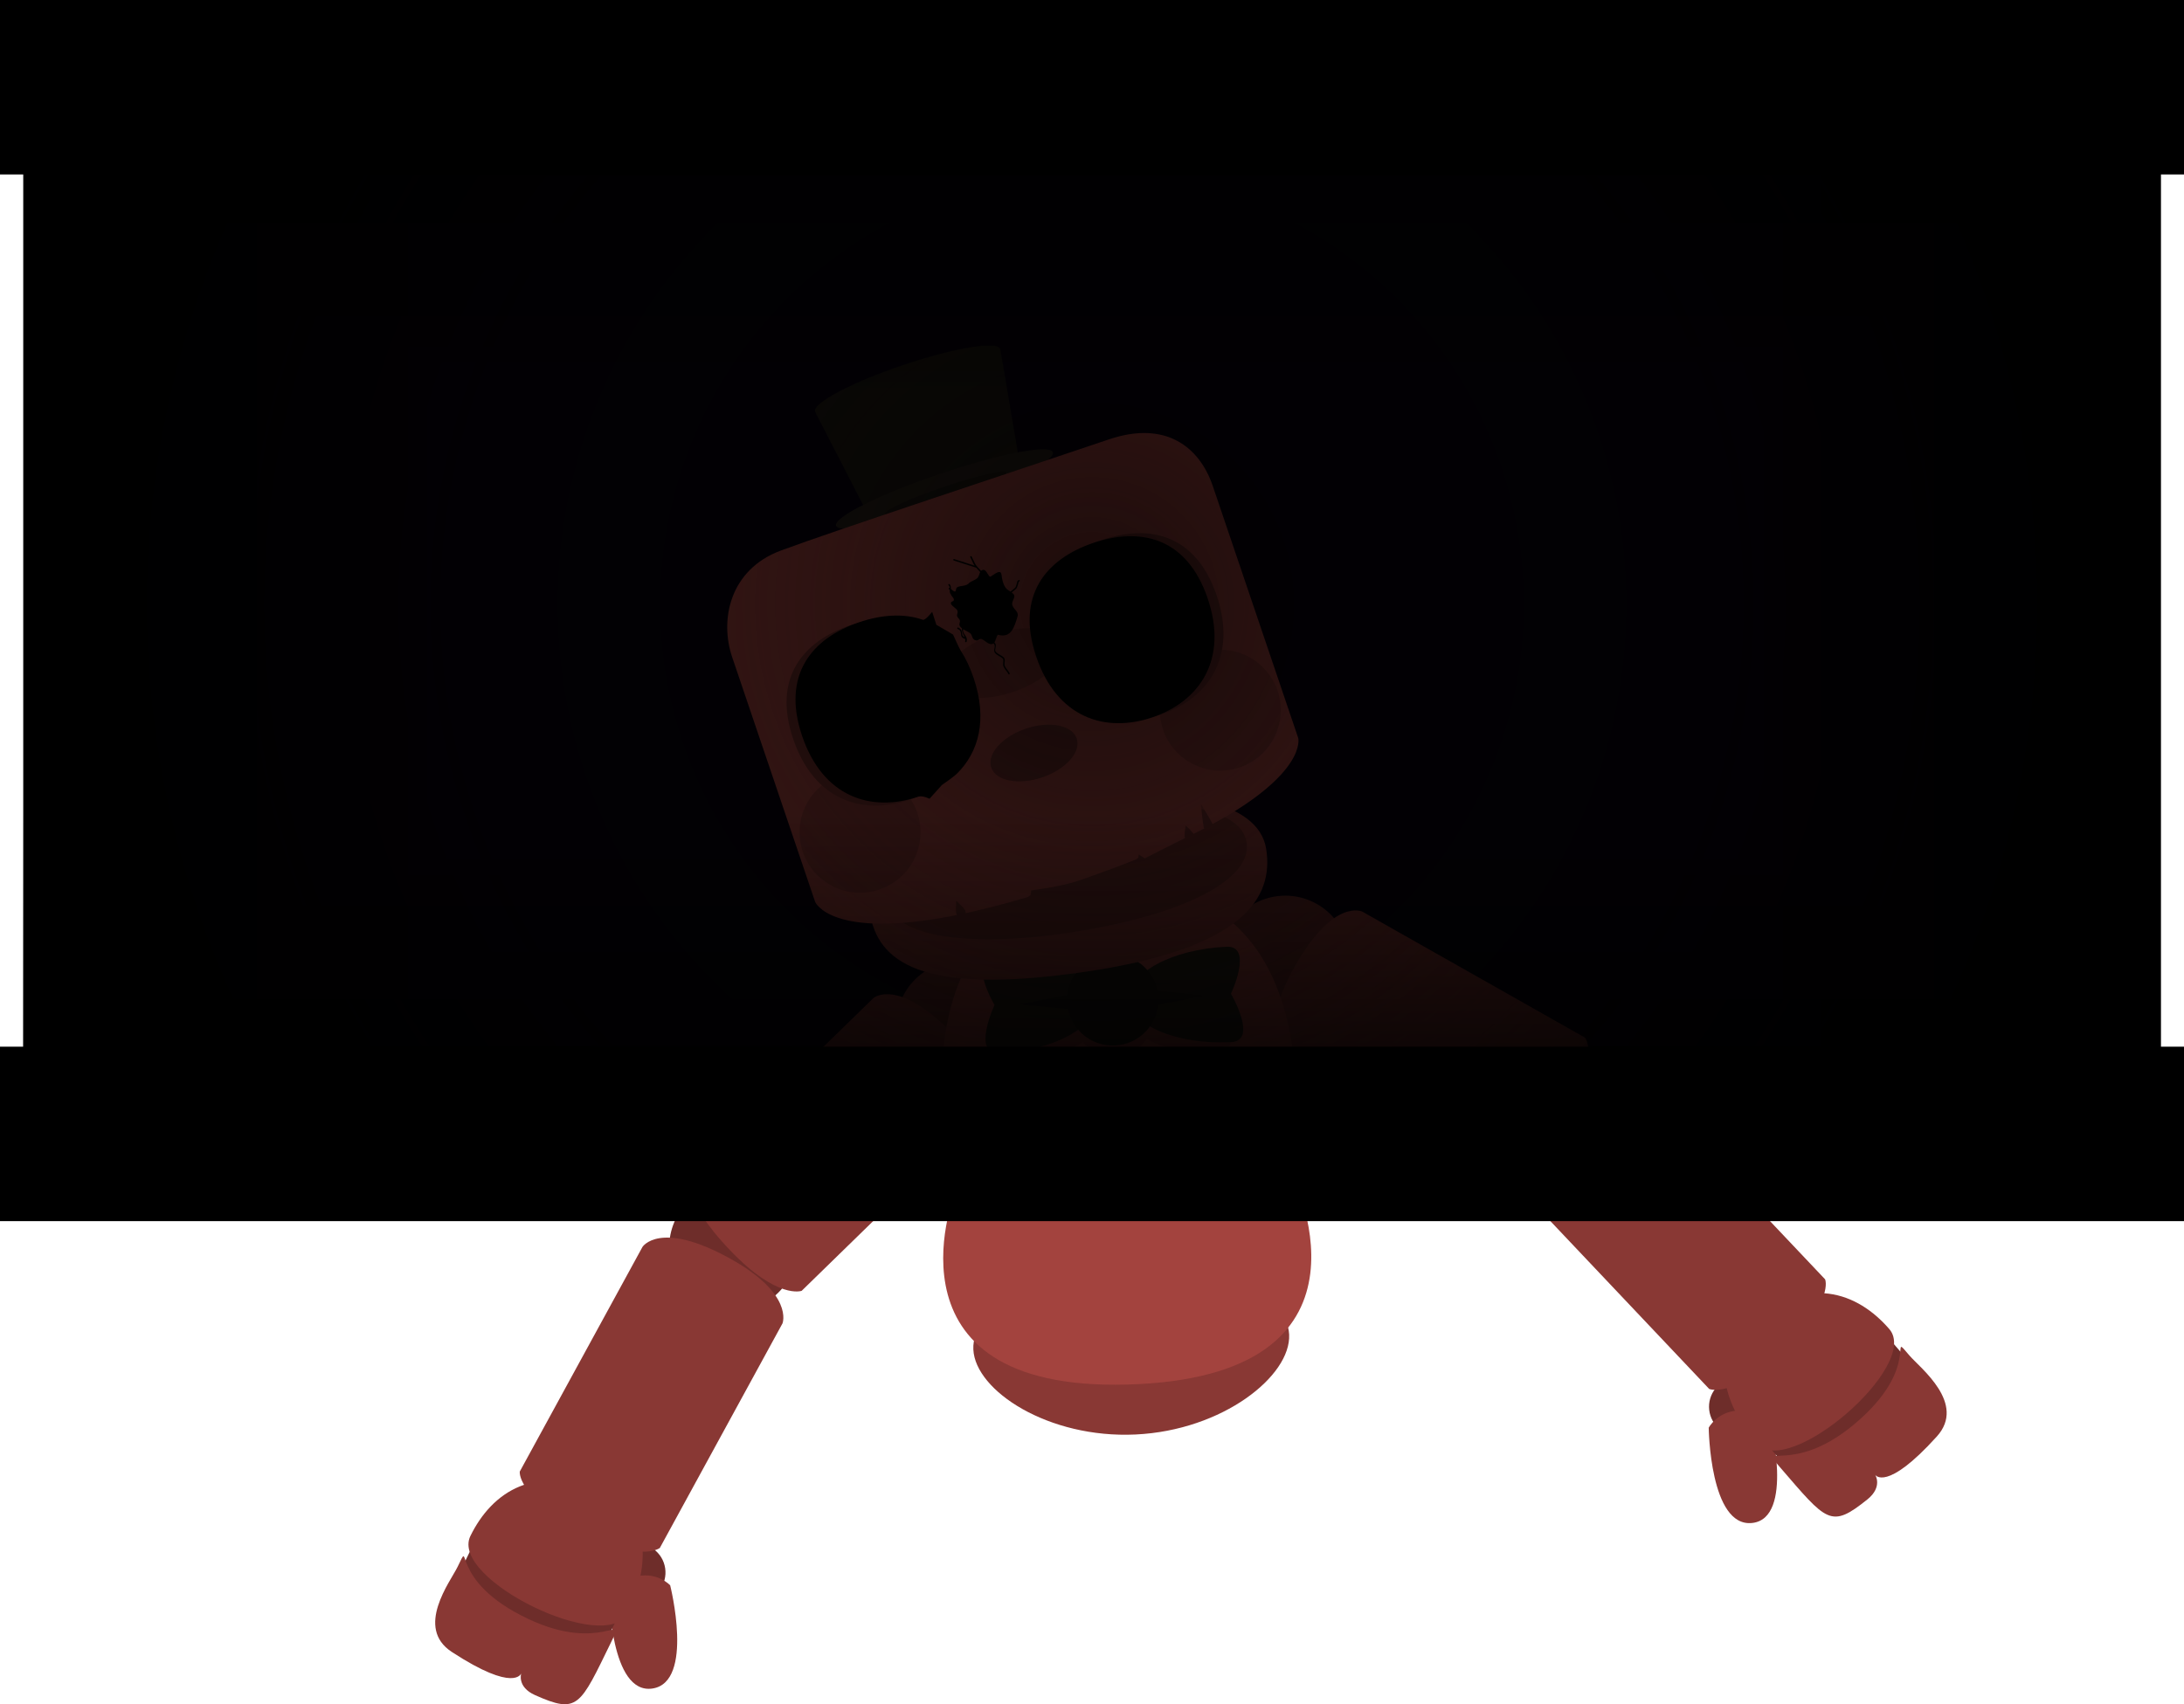 <svg version="1.1" xmlns="http://www.w3.org/2000/svg" xmlns:xlink="http://www.w3.org/1999/xlink" width="751" height="586.164" viewBox="0,0,751,586.164"><defs><radialGradient cx="360" cy="177.815" r="367.507" gradientUnits="userSpaceOnUse" id="color-1"><stop offset="0" stop-color="#000000" stop-opacity="0.839"/><stop offset="1" stop-color="#000000" stop-opacity="0"/></radialGradient><radialGradient cx="360" cy="177.815" r="367.508" gradientUnits="userSpaceOnUse" id="color-2"><stop offset="0" stop-color="#000000" stop-opacity="0"/><stop offset="1" stop-color="#000000"/></radialGradient><linearGradient x1="-5.242" y1="181.058" x2="150.659" y2="181.058" gradientUnits="userSpaceOnUse" id="color-3"><stop offset="0" stop-color="#000000"/><stop offset="1" stop-color="#000000" stop-opacity="0"/></linearGradient><linearGradient x1="727.508" y1="177.815" x2="571.606" y2="177.815" gradientUnits="userSpaceOnUse" id="color-4"><stop offset="0" stop-color="#000000"/><stop offset="1" stop-color="#000000" stop-opacity="0"/></linearGradient><linearGradient x1="360.247" y1="-17.14" x2="360.247" y2="110.488" gradientUnits="userSpaceOnUse" id="color-5"><stop offset="0" stop-color="#000000"/><stop offset="1" stop-color="#000000" stop-opacity="0"/></linearGradient><linearGradient x1="359.272" y1="377.38" x2="359.272" y2="249.753" gradientUnits="userSpaceOnUse" id="color-6"><stop offset="0" stop-color="#000000"/><stop offset="1" stop-color="#000000" stop-opacity="0"/></linearGradient></defs><g transform="translate(15.5,30)"><g data-paper-data="{&quot;isPaintingLayer&quot;:true}" fill-rule="nonzero" stroke-linecap="butt" stroke-linejoin="miter" stroke-miterlimit="10" stroke-dasharray="" stroke-dashoffset="0" style="mix-blend-mode: normal"><path d="M-7.117,370.424v-384.384h732.733v384.384z" fill="#07010e" stroke="none" stroke-width="0"/><g stroke="none"><g stroke-width="0"><g><g><g><path d="M193.521,512.312c-0.809,-5.442 2.947,-10.509 8.389,-11.318c5.442,-0.809 10.509,2.947 11.318,8.389c0.809,5.442 -2.947,10.509 -8.389,11.318c-5.442,0.809 -10.509,-2.947 -11.318,-8.389z" fill="#6e2d2a"/><path d="M208.841,550.758c-14.515,2.158 -14.885,-32.38 -14.885,-32.38c0,0 1.253,-4.663 10.01,-6.305c6.847,-1.284 10.982,3.184 10.982,3.184c0,0 8.408,33.343 -6.107,35.5z" fill="#893834"/></g><path d="M137.568,521.056l11.214,-22.962l49.954,24.395l-11.214,22.962z" fill="#6e2d2a"/><path d="M200.347,524.721c-7.243,14.831 -61.34,-11.587 -54.098,-26.418c7.243,-14.831 22.464,-26.145 47.521,-13.908c14.939,7.295 13.819,25.495 6.576,40.326z" fill="#893834"/><path d="M194.682,534.728c-10.813,22.141 -11.396,24.899 -26.225,18.283c-6.25,-2.788 -4.734,-7.476 -4.734,-7.476c0,0 -2.125,6.834 -23.848,-7.35c-12.8,-8.358 -0.506,-24.199 1.966,-29.261c5.301,-10.855 -3.877,4.649 24.409,17.945c25.337,11.91 33.733,-2.995 28.432,7.859z" fill="#893834"/></g><g><path d="M217.316,388.391c5.828,-10.672 19.204,-14.599 29.876,-8.77c10.672,5.828 14.599,19.204 8.77,29.876c-5.828,10.672 -19.204,14.599 -29.876,8.77c-10.672,-5.828 -14.599,-19.204 -8.77,-29.876z" fill="#6e2d2a"/><path d="M163.237,476.12l42.188,-77.25c0,0 5.819,-9.272 29.629,3.731c22.649,12.369 18.521,22.564 18.521,22.564l-42.188,77.25c0,0 -7.007,5.415 -27.54,-6.049c-21.91,-12.233 -20.609,-20.247 -20.609,-20.247z" fill="#893834"/></g><g><path d="M299.324,306.715c8.705,-8.49 22.645,-8.315 31.134,0.391c8.49,8.705 8.315,22.645 -0.391,31.134c-8.705,8.49 -22.645,8.315 -31.134,-0.391c-8.49,-8.705 -8.315,-22.645 0.391,-31.134z" fill="#6e2d2a"/><path d="M221.863,374.692l63.016,-61.453c0,0 8.285,-7.154 27.226,12.268c18.017,18.475 11.077,27.009 11.077,27.009l-63.016,61.453c0,0 -8.288,3.119 -24.549,-13.871c-17.351,-18.128 -13.754,-25.407 -13.754,-25.407z" fill="#893834"/></g></g><g><g><g><path d="M583.231,463.733c-5.468,0.605 -10.392,-3.337 -10.998,-8.805c-0.605,-5.468 3.337,-10.392 8.805,-10.998c5.468,-0.605 10.392,3.337 10.998,8.805c0.605,5.468 -3.337,10.392 -8.805,10.998z" fill="#6e2d2a"/><path d="M572.068,461.047c0,0 2.86,-5.375 9.807,-5.879c8.886,-0.645 11.287,3.544 11.287,3.544c0,0 8.449,33.49 -6.136,35.105c-14.585,1.615 -14.958,-32.77 -14.958,-32.77z" fill="#893834"/></g><path d="M606.287,483.248l-16.698,-19.344l42.082,-36.326l16.698,19.344z" fill="#6e2d2a"/><path d="M584.676,425.805c21.109,-18.222 38.712,-11.164 49.497,1.33c10.785,12.494 -34.788,51.834 -45.573,39.34c-10.785,-12.494 -16.509,-29.807 -3.924,-40.67z" fill="#893834"/><path d="M622.117,459.856c23.96,-20.069 11.133,-32.72 19.026,-23.576c3.681,4.264 19.608,16.447 9.363,27.792c-17.388,19.255 -21.186,13.188 -21.186,13.188c0,0 2.661,4.146 -2.671,8.436c-12.652,10.179 -13.919,7.661 -30.02,-10.991c-7.894,-9.144 4.025,3.128 25.488,-14.85z" fill="#893834"/></g><g><path d="M536.565,370.104c-8.833,8.357 -22.768,7.971 -31.125,-0.862c-8.357,-8.833 -7.971,-22.768 0.862,-31.125c8.833,-8.357 22.768,-7.971 31.125,0.862c8.357,8.833 7.971,22.768 -0.862,31.125z" fill="#6e2d2a"/><path d="M597.325,434.851c-16.932,16.321 -25.088,12.872 -25.088,12.872l-60.492,-63.939c0,0 -6.591,-8.806 12.155,-26.541c19.707,-18.645 27.698,-11.163 27.698,-11.163l60.492,63.939c0,0 3.302,7.417 -14.765,24.833z" fill="#893834"/></g><g><path d="M445.621,310.92c-5.989,10.582 -19.423,14.306 -30.005,8.317c-10.582,-5.989 -14.306,-19.423 -8.317,-30.005c5.989,-10.582 19.423,-14.306 30.005,-8.317c10.582,5.989 14.306,19.423 8.317,30.005z" fill="#6e2d2a"/><path d="M522.717,354.966c-11.391,20.574 -20.201,19.672 -20.201,19.672l-76.603,-43.352c0,0 -8.887,-6.482 3.824,-28.941c13.362,-23.611 23.198,-18.805 23.198,-18.805l76.603,43.352c0,0 5.334,6.12 -6.821,28.074z" fill="#893834"/></g></g><g><path d="M427.79,429.009c0.675,14.217 -22.8,32.952 -52.787,34.375c-29.987,1.423 -55.13,-15.006 -55.804,-29.223c-0.675,-14.217 23.088,-26.895 53.074,-28.318c29.987,-1.423 54.842,8.949 55.517,23.166z" fill="#893834"/><g><path d="M312.628,381.03c0,0 -27.355,-104.019 53.827,-106.517c80.366,-2.473 62.057,98.855 62.057,98.855c0,0 34.886,68.249 -52.348,72.682c-90.648,4.606 -63.535,-65.02 -63.535,-65.02z" fill="#a3433e"/><g fill="#893834"><g><path d="M403.799,332.165c-16.85,0.799 -30.822,-5.128 -31.207,-13.24c-0.385,-8.112 12.963,-15.336 29.813,-16.135c8.363,-0.397 1.378,14.493 1.378,14.493c0,0 8.502,14.479 0.016,14.882z"/><path d="M376.107,318.758c-0.063,-1.337 0.969,-2.473 2.306,-2.536c1.337,-0.063 17.385,1.602 17.385,1.602c0,0 -15.818,3.177 -17.155,3.24c-1.337,0.063 -2.472,-0.969 -2.536,-2.306z"/></g><g><path d="M330.984,320.737c0,0 -8.363,-14.162 -0,-14.559c16.85,-0.799 30.822,5.128 31.207,13.24c0.385,8.112 -12.963,15.336 -29.813,16.135c-8.487,0.403 -1.394,-14.817 -1.394,-14.817z"/><path d="M356.369,322.121c-1.337,0.063 -17.385,-1.602 -17.385,-1.602c0,0 15.818,-3.177 17.155,-3.24c1.337,-0.063 2.472,0.969 2.536,2.306c0.063,1.337 -0.969,2.473 -2.306,2.536z"/></g><path d="M353.349,319.838c-0.368,-7.755 5.621,-14.34 13.376,-14.708c7.755,-0.368 14.34,5.621 14.708,13.376c0.368,7.755 -5.621,14.34 -13.376,14.708c-7.755,0.368 -14.34,-5.621 -14.708,-13.376z"/></g><g><g><path d="M407.804,328.43c-18.819,0.893 -34.423,-5.728 -34.853,-14.787c-0.43,-9.06 14.478,-17.128 33.297,-18.021c9.34,-0.443 1.539,16.187 1.539,16.187c0,0 9.496,16.171 0.017,16.621z" fill="#2a2119"/><path d="M376.876,313.456c-0.071,-1.493 1.082,-2.761 2.576,-2.832c1.493,-0.071 19.417,1.789 19.417,1.789c0,0 -17.667,3.548 -19.16,3.619c-1.493,0.071 -2.761,-1.082 -2.832,-2.576z" fill="#1e1812"/></g><g><path d="M326.481,315.666c0,0 -9.341,-15.817 -0,-16.26c18.819,-0.893 34.423,5.728 34.853,14.787c0.43,9.06 -14.478,17.128 -33.297,18.021c-9.479,0.45 -1.556,-16.548 -1.556,-16.548z" fill="#2a2119"/><path d="M354.832,317.212c-1.493,0.071 -19.417,-1.789 -19.417,-1.789c0,0 17.667,-3.548 19.16,-3.619c1.493,-0.071 2.761,1.082 2.832,2.576c0.071,1.493 -1.082,2.761 -2.576,2.832z" fill="#1e1812"/></g><path d="M351.459,314.662c-0.411,-8.661 6.277,-16.016 14.939,-16.427c8.661,-0.411 16.016,6.277 16.427,14.939c0.411,8.661 -6.277,16.016 -14.939,16.427c-8.661,0.411 -16.016,-6.277 -16.427,-14.939z" fill="#1e1812"/></g><g><path d="M362.869,347.984c-0.174,-3.669 2.659,-6.785 6.329,-6.959c3.669,-0.174 6.785,2.659 6.959,6.329c0.174,3.669 -2.659,6.785 -6.329,6.959c-3.669,0.174 -6.785,-2.659 -6.959,-6.329z" fill="#893834"/><path d="M362.752,345.511c-0.174,-3.669 2.659,-6.785 6.329,-6.959c3.669,-0.174 6.785,2.659 6.959,6.329c0.174,3.669 -2.659,6.785 -6.329,6.959c-3.669,0.174 -6.785,-2.659 -6.959,-6.329z" fill="#1e1812"/></g><g><path d="M363.807,367.761c-0.174,-3.669 2.659,-6.785 6.329,-6.959c3.669,-0.174 6.785,2.659 6.959,6.329c0.174,3.669 -2.659,6.785 -6.329,6.959c-3.669,0.174 -6.785,-2.659 -6.959,-6.329z" fill="#893834"/><path d="M363.69,365.289c-0.174,-3.669 2.659,-6.785 6.329,-6.959c3.669,-0.174 6.785,2.659 6.959,6.329c0.174,3.669 -2.659,6.785 -6.329,6.959c-3.669,0.174 -6.785,-2.659 -6.959,-6.329z" fill="#1e1812"/></g><path d="M395.034,284.901c0.248,5.227 -12.626,10.084 -28.754,10.849c-16.128,0.765 -29.404,-2.852 -29.652,-8.078c-0.248,-5.227 12.626,-10.084 28.754,-10.849c16.128,-0.765 29.404,2.852 29.652,8.078z" fill="#6e2d2a"/><path d="M376.398,284.34c0.142,2.987 -4.505,5.634 -10.379,5.913c-5.874,0.279 -10.75,-1.917 -10.892,-4.903c-0.142,-2.987 4.505,-5.634 10.379,-5.913c5.874,-0.279 10.75,1.917 10.892,4.903z" fill="#4d201d"/><path d="M376.467,285.782c0.142,2.987 -4.505,5.634 -10.379,5.913c-5.874,0.279 -10.75,-1.917 -10.892,-4.903c-0.142,-2.987 4.505,-5.634 10.379,-5.913c5.874,-0.279 10.75,1.917 10.892,4.903z" fill="#0b0404"/></g></g><g><path d="M419.881,261.908c2.698,16.828 -7.624,34.433 -62.834,42.425c-56.384,8.162 -70.784,-3.74 -73.482,-20.569c-2.698,-16.828 23.988,-31.262 64.14,-37.7c40.152,-6.438 69.478,-0.985 72.176,15.843z" fill="#893834"/><path d="M413.153,259.762c2.052,12.796 -21.882,24.772 -58.367,30.622c-36.486,5.85 -63.449,2.035 -65.501,-10.762c-2.052,-12.796 22.433,-24.444 58.918,-30.294c36.486,-5.85 62.898,-2.363 64.95,10.433z" fill="#6e2d2a"/></g><g><path d="M282.686,146.393l-17.766,-34.488l63.586,-21.552l6.502,38.305z" fill="#1e1812"/><path d="M346.564,125.552c0.964,2.843 -14.95,10.806 -35.544,17.786c-20.594,6.98 -38.07,10.334 -39.033,7.491c-0.964,-2.843 14.95,-10.806 35.544,-17.786c20.594,-6.98 38.07,-10.334 39.033,-7.491z" fill="#2a2119"/><path d="M328.383,89.99c0.964,2.843 -12.49,9.972 -30.048,15.923c-17.559,5.951 -32.574,8.471 -33.538,5.629c-0.964,-2.843 12.49,-9.972 30.048,-15.923c17.559,-5.951 32.574,-8.471 33.538,-5.629z" fill="#1e1812"/><path d="M330.554,132.548c0.4,1.179 -8.59,5.291 -20.078,9.185c-11.488,3.894 -21.126,6.095 -21.525,4.916c-0.4,-1.179 8.59,-5.291 20.078,-9.185c11.488,-3.894 21.126,-6.095 21.525,-4.916z" fill="#1e1812"/></g><path d="M264.792,280.177c0,0 -20.546,-60.617 -28.531,-84.176c-4.359,-12.862 -0.815,-30.117 16.736,-36.637c18.582,-6.903 79.197,-26.843 112.805,-38.234c19.549,-6.626 31.19,2.632 35.72,15.999c8.031,23.693 29.4,86.74 29.4,86.74c0,0 3.159,11.843 -29.436,29.548c-0.335,-0.762 -4.093,-7.035 -4.093,-7.035c0,0 0.781,7.363 1.069,8.213c0.042,0.123 0.097,0.238 0.163,0.343c-1.193,0.621 -2.429,1.248 -3.711,1.882c-0.355,-0.721 -2.673,-2.87 -2.673,-2.87c0,0 -0.61,3.261 -0.322,4.111c0.021,0.062 0.045,0.121 0.072,0.179c-2.731,1.302 -13.835,6.991 -13.835,6.991l-2.115,-1.344c0,0 -0.015,1.186 -0.219,1.256c-0.266,0.09 -0.494,0.243 -0.672,0.436c-6.048,2.425 -12.747,4.918 -20.168,7.468c-5.43,1.866 -15.935,3.21 -15.935,3.21c0,0 -0.024,1.685 -0.336,1.791c-0.274,0.093 -0.507,0.252 -0.687,0.453c-8.007,2.384 -15.149,4.214 -21.517,5.59c0.056,-0.273 0.043,-0.564 -0.053,-0.847c-0.288,-0.85 -3.137,-3.446 -3.137,-3.446c0,0 -0.227,3.64 0.061,4.489c0.051,0.151 0.123,0.29 0.21,0.415c-43.446,8.763 -48.796,-4.522 -48.796,-4.522z" fill="#a3433e"/><path d="M260.544,262.92c-3.686,-10.874 2.142,-22.677 13.016,-26.363c10.874,-3.686 22.677,2.142 26.363,13.016c3.686,10.874 -2.142,22.677 -13.016,26.363c-10.874,3.686 -22.677,-2.142 -26.363,-13.016z" fill="#893834"/><path d="M316.205,204.174c7.116,20.995 -2.731,35.361 -19.014,40.88c-16.283,5.519 -32.836,0.101 -39.952,-20.894c-7.116,-20.995 3.335,-33.579 19.618,-39.098c16.283,-5.519 32.232,-1.883 39.348,19.112z" fill="#6e2d2a"/><path d="M349.566,191.288c1.856,5.475 -5.593,12.948 -16.637,16.691c-11.044,3.743 -21.502,2.34 -23.357,-3.135c-1.856,-5.475 5.593,-12.948 16.637,-16.691c11.044,-3.743 21.502,-2.34 23.357,3.135z" fill="#893834"/><path d="M410.787,233.948c-10.874,3.686 -22.677,-2.142 -26.363,-13.016c-3.686,-10.874 2.142,-22.677 13.016,-26.363c10.874,-3.686 22.677,2.142 26.363,13.016c3.686,10.874 -2.142,22.677 -13.016,26.363z" fill="#893834"/><path d="M319.281,203.132c4.863,14.347 1.804,25.598 -5.816,33.046c-1.111,1.086 -5.089,3.829 -5.089,3.829l-4.246,4.718c0,0 -2.412,-1.205 -3.863,-0.713c-16.283,5.519 -32.836,0.101 -39.952,-20.894c-7.116,-20.995 3.335,-33.579 19.618,-39.098c7.669,-2.599 15.263,-3.168 21.896,-0.849c0.855,0.299 3.207,-2.73 3.207,-2.73l1.452,4.454l5.738,3.361c0,0 2.09,4.689 2.637,5.532c1.706,2.628 3.193,5.728 4.418,9.343z" fill="#000000"/><path d="M363.512,155.692c16.283,-5.519 32.232,-1.883 39.348,19.112c7.116,20.995 -2.731,35.361 -19.014,40.88c-16.283,5.519 -32.836,0.101 -39.952,-20.894c-7.116,-20.995 3.335,-33.579 19.618,-39.098z" fill="#6e2d2a"/><path d="M360.435,156.735c16.283,-5.519 32.232,-1.883 39.348,19.112c7.116,20.995 -2.731,35.361 -19.014,40.88c-16.283,5.519 -32.836,0.101 -39.952,-20.894c-7.116,-20.995 3.335,-33.579 19.618,-39.098z" fill="#000000"/><path d="M354.753,224.019c1.568,4.625 -3.742,10.605 -11.86,13.357c-8.118,2.752 -15.97,1.232 -17.537,-3.393c-1.568,-4.625 3.742,-10.605 11.86,-13.357c8.118,-2.752 15.97,-1.232 17.537,3.393z" fill="#6e2d2a"/><g fill="#000000"><path d="M383.347,182.41c0.602,1.775 -4.617,5.149 -11.656,7.535c-7.039,2.386 -13.233,2.881 -13.835,1.105c-0.602,-1.775 4.617,-5.149 11.656,-7.535c7.039,-2.386 13.233,-2.881 13.835,-1.105z"/><path d="M379.685,183.652c3.236,9.547 1.793,18.665 -3.224,20.366c-5.016,1.7 -11.706,-4.661 -14.942,-14.208c-3.236,-9.547 -1.793,-18.665 3.224,-20.366c5.016,-1.7 11.706,4.661 14.942,14.208z"/></g><g fill="#000000"><path d="M289.011,210.802c7.039,-2.386 13.233,-2.881 13.835,-1.105c0.602,1.775 -4.617,5.149 -11.656,7.535c-7.039,2.386 -13.233,2.881 -13.835,1.105c-0.602,-1.775 4.617,-5.149 11.656,-7.535z"/><path d="M284.241,196.73c5.016,-1.7 11.706,4.661 14.942,14.208c3.236,9.547 1.793,18.665 -3.224,20.366c-5.016,1.7 -11.706,-4.661 -14.942,-14.208c-3.236,-9.547 -1.793,-18.665 3.224,-20.366z"/></g></g><path d="M313.672,185.967c0.11,-0.224 0.335,-0.114 0.335,-0.114l0.179,0.088c1.785,0.893 0.493,2.658 1.986,3.229c-0.405,-1.024 -1.108,-2.199 -0.866,-3.03c-0.264,-0.2 -0.495,-0.423 -0.672,-0.68c-0.703,-1.023 0.558,-1.638 -0.421,-2.664c-1.251,-1.311 -0.216,-1.527 -0.445,-2.662c-0.179,-0.889 -2.367,-1.781 -2.285,-2.691c0.081,-0.893 1.206,-0.33 0.992,-1.396c-0.111,-0.554 -0.839,-0.994 -0.997,-1.614c-0.41,-0.425 -0.409,-1.047 -0.402,-1.638c-0.066,-0.039 -0.131,-0.069 -0.195,-0.087c0,0 -0.238,-0.077 -0.161,-0.315c0.077,-0.238 0.315,-0.161 0.315,-0.161c0.013,0.004 0.025,0.01 0.039,0.016c-0.019,-0.368 -0.093,-0.691 -0.341,-0.899l-0.045,-0.046c0,0 -0.176,-0.178 0.002,-0.354c0.178,-0.176 0.354,0.002 0.354,0.002l0.045,0.046c0.383,0.434 0.388,0.986 0.387,1.54c0.459,0.399 1.033,1.008 1.481,0.886c0.27,-0.074 0.327,-1.151 0.515,-1.306c1.063,-0.88 3.345,-0.256 4.418,-1.755c0.799,-0.494 1.916,-0.883 2.621,-1.478c0.567,-0.479 0.717,-1.465 1.041,-2.123c-0.438,-0.522 -0.941,-1.01 -1.392,-1.53c-0.046,-0.001 -0.079,-0.012 -0.079,-0.012c-2.38,-0.766 -4.76,-1.531 -7.14,-2.297l-0.476,-0.153c0,0 -0.238,-0.077 -0.161,-0.315c0.077,-0.238 0.315,-0.161 0.315,-0.161c2.18,0.701 4.759,1.531 7.005,2.253c-0.138,-0.2 -0.262,-0.407 -0.368,-0.626c-0.36,-0.751 -0.721,-1.503 -1.081,-2.254l-0.018,-0.038c0,0 -0.108,-0.225 0.117,-0.334c0.225,-0.108 0.334,0.117 0.334,0.117c0.36,0.751 0.739,1.54 1.1,2.292c0.477,1.007 1.401,1.774 2.14,2.628c0.025,-0.024 0.051,-0.046 0.079,-0.067c1.773,-1.337 2.403,2.595 3.251,2.02c0.692,-0.37 2.597,-2.024 3.357,-1.419c0.385,0.307 0.456,1.626 0.54,2.086c0.253,1.373 0.844,3.278 2.155,4.051c0.177,0.109 0.452,0.277 0.744,0.477c0.553,-0.456 1.13,-0.879 1.572,-1.329c0.444,-0.451 0.596,-1.658 0.788,-2.251l0.434,-0.376c0,0 0.202,-0.148 0.349,0.054c0.148,0.202 -0.054,0.349 -0.054,0.349l-0.253,0.126c-0.224,0.693 -0.39,1.909 -0.904,2.446c-0.4,0.417 -0.976,0.824 -1.534,1.267c0.417,0.319 0.791,0.674 0.88,0.977c0.297,1.013 -1.016,2.271 -0.644,3.406c0.519,1.585 2.308,2.174 1.777,3.928c-1.095,3.617 -2.158,7.426 -6.567,6.285c-0.391,-0.454 -0.866,1.818 -1.385,2.631c0.265,0.241 0.511,0.483 0.496,0.98c-0.041,1.38 -0.793,1.765 0.627,2.769c0.608,0.434 1.611,0.878 2.111,1.39c0.623,0.637 0.14,1.799 0.268,2.583c0.138,0.842 1.093,1.733 1.525,2.46l0.218,0.41c0,0 0.117,0.221 -0.104,0.338c-0.221,0.117 -0.338,-0.104 -0.338,-0.104l-0.206,-0.388c-0.481,-0.811 -1.415,-1.689 -1.588,-2.63c-0.098,-0.531 0.317,-1.928 -0.122,-2.309c-0.564,-0.489 -1.425,-0.894 -2.056,-1.344c-1.859,-1.339 -0.147,-2.295 -0.889,-3.564c-0.066,-0.113 -0.139,-0.217 -0.214,-0.313c-1.722,1.138 -3.296,-1.735 -4.59,-1.499c-0.609,0.111 -0.603,0.583 -1.393,0.497c-1.661,-0.246 -1.101,-1.8 -2.205,-2.585c-0.628,-0.446 -1.5,-0.798 -2.24,-1.258c-0.065,0.248 -0.104,0.467 -0.076,0.614c0.279,1.466 1.695,1.942 1.227,3.627l-0.008,0.03c0,0 -0.067,0.241 -0.308,0.174c-0.241,-0.067 -0.174,-0.308 -0.174,-0.308l0.008,-0.03c0.069,-0.248 0.036,-0.541 -0.053,-0.86c-0.093,0.048 -0.199,0.014 -0.199,0.014c-2.052,-0.687 -0.388,-2.435 -2.183,-3.301l-0.179,-0.088c0,0 -0.224,-0.11 -0.114,-0.335z" fill="#000000" stroke-width="0.5"/></g><path d="M-15.5,30v-60h751v60z" fill="#000000" stroke-opacity="0.502" stroke="#0d0d0d" stroke-width="0"/><path d="M-15.5,390v-60h751v60z" fill="#000000" stroke-opacity="0.502" stroke="#0d0d0d" stroke-width="0"/><g stroke-width="0"><g stroke="#000000"><path d="M-7.508,364.001v-372.372h735.015v372.372z" fill="url(#color-1)"/><path d="M-7.508,364.001v-372.372h735.015v372.372z" fill="url(#color-2)"/></g><g stroke="none"><path d="M-5.242,376.253v-390.39h155.901v390.39z" fill="url(#color-3)"/><path d="M571.606,373.01v-390.39h155.901v390.39z" fill="url(#color-4)"/><path d="M-6.532,110.488v-127.628h733.56v127.628z" fill="url(#color-5)"/><path d="M726.052,249.753v127.628h-733.56v-127.628z" fill="url(#color-6)"/></g></g></g></g></svg>